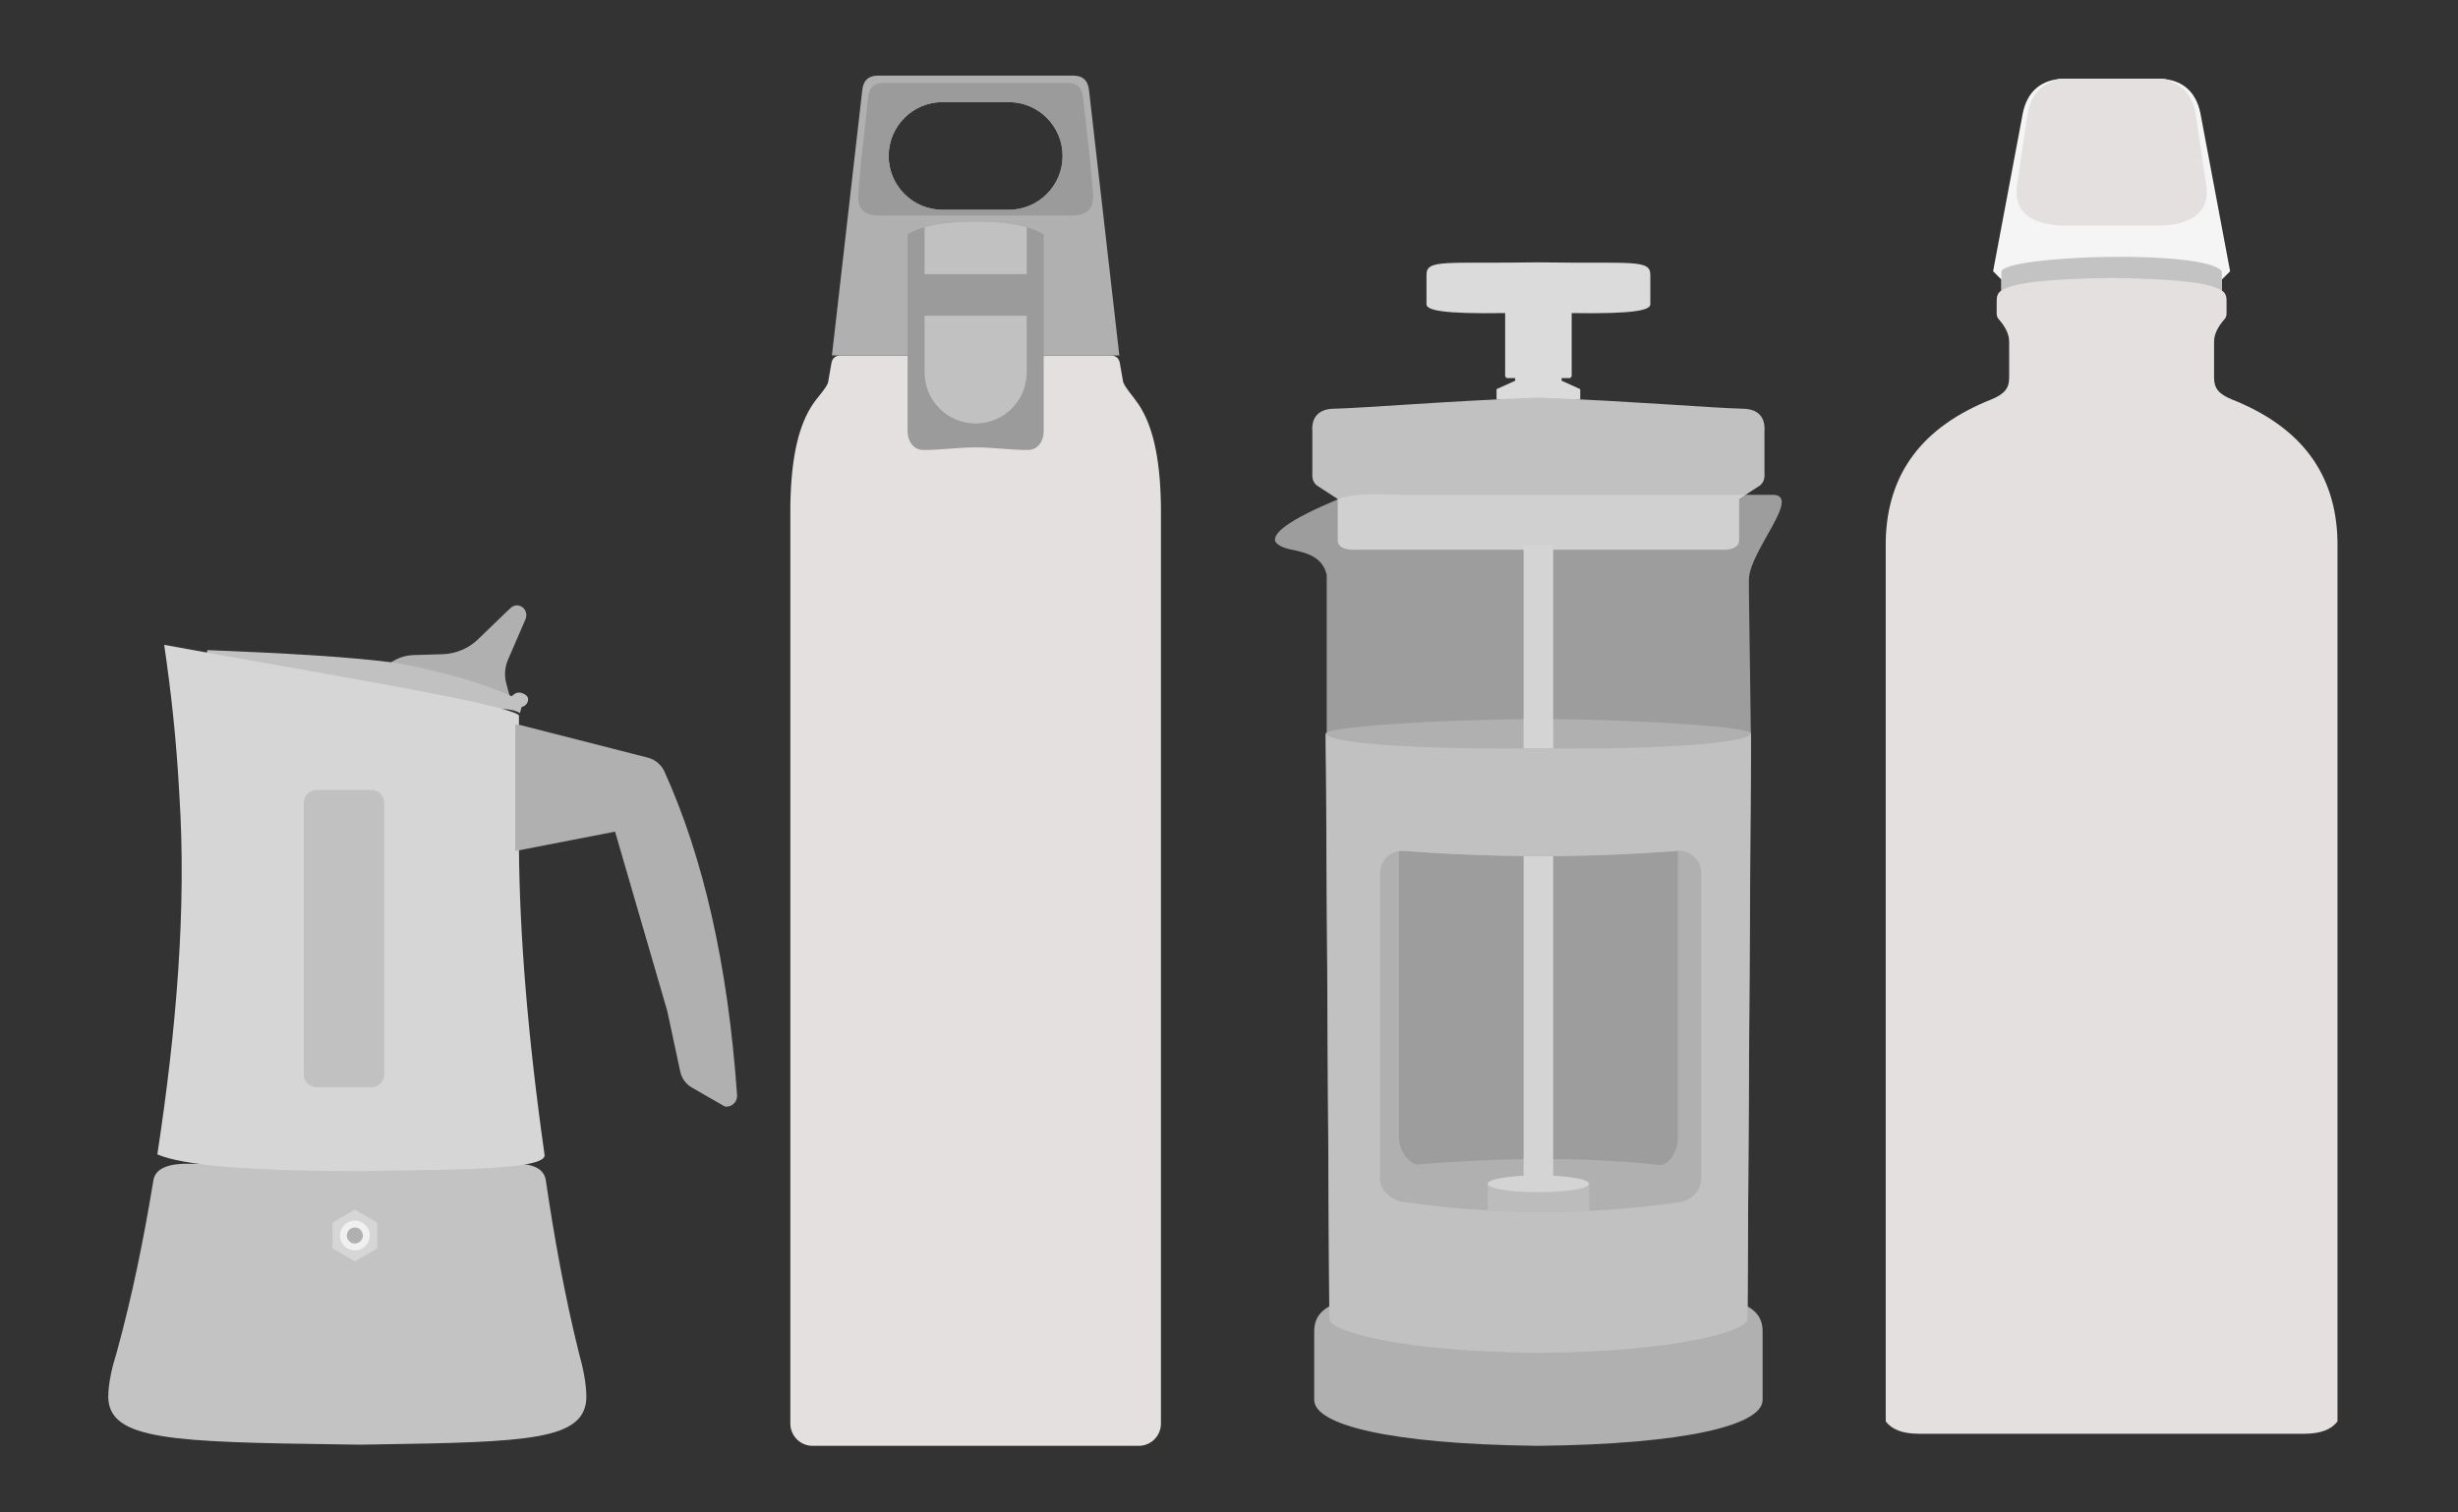 <?xml version="1.0" encoding="UTF-8" standalone="no"?><!DOCTYPE svg PUBLIC "-//W3C//DTD SVG 1.1//EN" "http://www.w3.org/Graphics/SVG/1.1/DTD/svg11.dtd"><svg width="100%" height="100%" viewBox="0 0 650 400" version="1.1" xmlns="http://www.w3.org/2000/svg" xmlns:xlink="http://www.w3.org/1999/xlink" xml:space="preserve" xmlns:serif="http://www.serif.com/" style="fill-rule:evenodd;clip-rule:evenodd;stroke-linejoin:round;stroke-miterlimit:1.414;"><rect x="0" y="0" width="650" height="400" fill="#333333" stroke="none"/><g><path d="M587.541,76.799l-58.284,0l0,-2.861l-2.196,-2.197l7.841,-41.725c1.209,-6.125 5.196,-9.102 11.019,-9.21l24.956,0c5.823,0.108 9.81,3.085 11.019,9.21l7.841,41.725l-2.196,2.197l0,2.861Zm-29.142,-45.685c9.455,0 17.131,6.15 17.131,13.725c0,7.576 -7.676,13.726 -17.131,13.726c-9.455,0 -17.131,-6.15 -17.131,-13.726c0,-7.575 7.676,-13.725 17.131,-13.725Z" style="fill:#f5f5f5;"/><clipPath id="_clip1"><path d="M587.541,76.799l-58.284,0l0,-2.861l-2.196,-2.197l7.841,-41.725c1.209,-6.125 5.196,-9.102 11.019,-9.21l24.956,0c5.823,0.108 9.81,3.085 11.019,9.21l7.841,41.725l-2.196,2.197l0,2.861Zm-29.142,-45.685c9.455,0 17.131,6.15 17.131,13.725c0,7.576 -7.676,13.726 -17.131,13.726c-9.455,0 -17.131,-6.15 -17.131,-13.726c0,-7.575 7.676,-13.725 17.131,-13.725Z"/></clipPath><g clip-path="url(#_clip1)"><path d="M572.235,59.663l-27.672,0c-8.564,-0.667 -12.594,-4.44 -10.981,-12.079l2.582,-17.512c1.198,-6.375 4.714,-7.994 8.399,-9.266l27.672,0c3.685,1.272 7.201,2.891 8.399,9.266l2.582,17.512c1.613,7.639 -2.417,11.412 -10.981,12.079Z" style="fill:#e4e0e0;"/><path d="M529.257,76.799l0,-5.058c1.637,-4.264 53.978,-5.863 58.284,0l0,5.058l-58.284,0Z" style="fill:#c3c3c3;"/></g><path d="M507.451,379.194c-4.368,-0.01 -7.224,-1.163 -8.784,-3.295l0,-232.785c0.365,-17.98 9.777,-30.279 27.959,-37.488c3.332,-1.381 4.656,-2.817 4.68,-5.709l0,-9.509c0.004,-2.049 -1.032,-3.987 -2.652,-5.861c-0.534,-0.529 -0.657,-1.134 -0.649,-1.763l0,-3.356c0.007,-1.214 0.358,-1.975 1.252,-2.629c3.817,-2.162 12.285,-2.996 29.142,-3.295l0.784,0.014c16.337,0.311 24.601,1.152 28.358,3.281c0.894,0.654 1.245,1.415 1.252,2.629l0,3.356c0.008,0.629 -0.115,1.234 -0.649,1.763c-1.62,1.874 -2.656,3.812 -2.652,5.861l0,9.509c0.024,2.892 1.348,4.328 4.68,5.709c18.182,7.209 27.594,19.508 27.959,37.488l0,232.785c-1.56,2.132 -4.416,3.285 -8.784,3.295l-101.896,0Z" style="fill:#e4e0e0;"/></g><g><path d="M209.003,133.707c0.206,-13.73 2.523,-21.649 5.877,-26.707c1.398,-2.108 3.881,-4.609 4.12,-6l0.803,-4.619c0.18,-1.576 1.008,-2.235 2.197,-2.381l72,0c1.189,0.147 2.017,0.805 2.197,2.381l0.803,4.619c0.492,1.504 2.722,3.892 4.12,6c3.354,5.058 5.671,12.977 5.877,26.707c0.002,0.058 0.003,0.115 0.003,0.173l0,242.621c0,3.245 -2.635,5.88 -5.88,5.88l-86.24,0c-3.245,0 -5.88,-2.635 -5.88,-5.88l0,-242.621c0,-0.058 0.001,-0.115 0.003,-0.173Z" style="fill:#e4e0e0;"/><path d="M296,94l-76,0l8,-70c0.229,-2.624 1.571,-3.947 4,-4l52,0c2.429,0.053 3.771,1.376 4,4l8,70Zm-29.242,-67l-17.516,0c-7.86,0 -14.242,6.382 -14.242,14.242c0,7.861 6.382,14.243 14.242,14.243l17.516,0c7.86,0 14.242,-6.382 14.242,-14.243c0,-7.86 -6.382,-14.242 -14.242,-14.242Z" style="fill:#b0b0b0;"/><clipPath id="_clip2"><path d="M296,94l-76,0l8,-70c0.229,-2.624 1.571,-3.947 4,-4l52,0c2.429,0.053 3.771,1.376 4,4l8,70Zm-29.242,-67l-17.516,0c-7.86,0 -14.242,6.382 -14.242,14.242c0,7.861 6.382,14.243 14.242,14.243l17.516,0c7.86,0 14.242,-6.382 14.242,-14.243c0,-7.86 -6.382,-14.242 -14.242,-14.242Z"/></clipPath><g clip-path="url(#_clip2)"><path d="M227.641,43.616l-0.035,0l1.973,-17.768c0.217,-2.559 1.488,-3.849 3.789,-3.901l49.264,0c2.301,0.052 3.572,1.342 3.789,3.901l1.973,17.768l-0.035,0l0.641,7.205c0.251,3.401 -0.357,6.29 -6,6.176l-50,0c-5.643,0.114 -6.251,-2.775 -6,-6.176l0.641,-7.205Z" style="fill:#9b9b9b;"/></g><path d="M258.013,58.588c8.178,0.002 14.195,1.097 17.987,3.412l0,52c0.028,2.335 -1.281,4.888 -4,5c-4.681,0.071 -9.863,-0.754 -13.981,-0.66l0,0l-0.01,0l-0.009,0l0,0c-4.119,-0.094 -9.319,0.731 -14,0.66c-2.719,-0.112 -4.028,-2.665 -4,-5l0,-52c3.792,-2.315 9.822,-3.41 18,-3.412l0,0l0.006,0l0.007,0l0,0Z" style="fill:#9b9b9b;"/><clipPath id="_clip3"><path d="M258.013,58.588c8.178,0.002 14.195,1.097 17.987,3.412l0,52c0.028,2.335 -1.281,4.888 -4,5c-4.681,0.071 -9.863,-0.754 -13.981,-0.66l0,0l-0.01,0l-0.009,0l0,0c-4.119,-0.094 -9.319,0.731 -14,0.66c-2.719,-0.112 -4.028,-2.665 -4,-5l0,-52c3.792,-2.315 9.822,-3.41 18,-3.412l0,0l0.006,0l0.007,0l0,0Z"/></clipPath><g clip-path="url(#_clip3)"><path d="M271.5,98.5c0,7.451 -6.049,13.5 -13.5,13.5c-7.451,0 -13.5,-6.049 -13.5,-13.5l0,-15l27,0l0,15Z" style="fill:#c1c1c1;"/><rect x="244.5" y="57" width="27" height="15.5" style="fill:#c1c1c1;"/></g></g><g><path d="M395.755,105.633l0,-2.716l4.945,-2.236l-0.04,-0.677l-2.196,0l-0.441,-0.441l0,-16.768c-16.925,0.272 -20.611,-0.804 -20.798,-2.235l0,-7.825c-0.076,-4.297 5.025,-2.952 29.597,-3.354l0.572,0.009c24.079,0.373 29.101,-0.919 29.025,3.345l0,7.825c-0.187,1.431 -3.873,2.507 -20.798,2.235l0,16.768l-0.441,0.441l-2.196,0l-0.04,0.677l4.945,2.236l0,2.716l-11.067,0.637l-11.067,-0.637Z" style="fill:#dbdbdb;"/><path d="M456.541,145.395l-99.438,0c-2.271,-0.278 -3.189,-1.104 -3.353,-2.235l0,-11.179l-5.553,-3.613c-0.942,-0.84 -1.236,-1.755 -1.155,-3.094l0,-11.179c-0.279,-3.775 1.697,-5.891 5.532,-5.994c9.383,-0.254 29.727,-2.028 54.248,-2.948l1.146,0.043c24.008,0.932 43.866,2.655 53.102,2.905c3.835,0.103 5.811,2.219 5.532,5.994l0,11.179c0.081,1.339 -0.213,2.254 -1.155,3.094l-5.553,3.613l0,11.179c-0.164,1.131 -1.082,1.957 -3.353,2.235Z" style="fill:#c1c1c1;"/><path d="M350.842,193.848l0,-41.745c-0.982,-4.582 -4.882,-5.864 -9.171,-6.708c-3.08,-0.651 -3.955,-1.432 -4.463,-2.235c-0.565,-2.217 3.282,-5.517 16.738,-11.179c2.895,-1.31 8.715,-1.434 15.622,-1.118l98.974,0c8.364,-0.235 -5.899,14.766 -6.048,22.357l0,3.354l0.51,37.417l-1.118,134.042l-109.867,0l-1.177,-134.185Z" style="fill:#d9d9d9;fill-opacity:0.636;"/><path d="M460.784,333.195l-107.924,0l-2.28,-139.204c-0.038,-1.705 27.3,-3.594 56.242,-3.881l0.678,0.007c28.689,0.309 55.602,2.182 55.564,3.874l-2.28,139.204Zm-17.073,-108.185c0,-3.091 -2.314,-5.6 -5.164,-5.6c-21.977,1.853 -43.065,1.714 -63.45,0c-2.85,0 -5.164,2.509 -5.164,5.6l0,75.932c0,3.091 2.641,7.19 5.132,6.997c20.344,-1.58 41.428,-2.227 63.482,0.139c3.091,0.332 5.164,-4.045 5.164,-7.136l0,-75.932Z" style="fill:#b0b0b0;"/><g><rect x="402.909" y="144.252" width="7.825" height="177.739" style="fill:#d4d4d4;"/><rect x="393.408" y="313.074" width="26.829" height="10.061" style="fill:#bcbcbc;"/><ellipse cx="406.822" cy="313.074" rx="13.414" ry="2.236" style="fill:#d4d4d4;"/></g><path d="M405.904,382.37c-38.728,-0.503 -58.313,-5.587 -58.37,-12.101l0,-18.07c-0.013,-3.597 1.73,-5.41 3.98,-6.707l-0.934,-151.501c0.577,2.393 21.385,4.287 56.242,3.944l1.624,0.014c33.878,0.27 54.05,-1.603 54.618,-3.958l-0.934,151.501c2.25,1.297 3.993,3.11 3.98,6.707l0,18.07c-0.058,6.566 -19.951,11.678 -59.288,12.112l-0.918,-0.011Zm43.981,-151.423c0,-3.282 -2.664,-5.947 -5.947,-5.947c-25.306,1.968 -49.589,1.82 -73.063,0c-3.282,0 -5.947,2.665 -5.947,5.947l0,80.651c0,3.283 3.068,5.83 5.91,6.244c24.37,3.548 48.761,3.57 73.1,0.148c3.539,-0.497 5.947,-3.109 5.947,-6.392l0,-80.651Z" style="fill:#b0b0b0;"/><clipPath id="_clip4"><path d="M405.904,382.37c-38.728,-0.503 -58.313,-5.587 -58.37,-12.101l0,-18.07c-0.013,-3.597 1.73,-5.41 3.98,-6.707l-0.934,-151.501c0.577,2.393 21.385,4.287 56.242,3.944l1.624,0.014c33.878,0.27 54.05,-1.603 54.618,-3.958l-0.934,151.501c2.25,1.297 3.993,3.11 3.98,6.707l0,18.07c-0.058,6.566 -19.951,11.678 -59.288,12.112l-0.918,-0.011Zm43.981,-151.423c0,-3.282 -2.664,-5.947 -5.947,-5.947c-25.306,1.968 -49.589,1.82 -73.063,0c-3.282,0 -5.947,2.665 -5.947,5.947l0,80.651c0,3.283 3.068,5.83 5.91,6.244c24.37,3.548 48.761,3.57 73.1,0.148c3.539,-0.497 5.947,-3.109 5.947,-6.392l0,-80.651Z"/></clipPath><g clip-path="url(#_clip4)"><path d="M405.977,357.78c-35.642,-0.354 -54.282,-5.659 -54.463,-8.935l0,-4.471l-0.934,-160.971l112.484,0l-0.934,160.971l0,4.471c-0.181,3.276 -18.821,8.581 -54.463,8.935l-0.845,0.008l-0.845,-0.008Z" style="fill:#c1c1c1;"/></g></g><g><path d="M134.721,183.859c0,0 -0.409,-1.51 -0.827,-3.055c-0.573,-2.118 -0.41,-4.368 0.461,-6.382c1.394,-3.22 3.518,-8.125 4.609,-10.645c0.426,-0.985 0.231,-2.128 -0.498,-2.915c0,-0.001 -0.001,-0.001 -0.001,-0.002c-0.427,-0.461 -1.02,-0.734 -1.648,-0.758c-0.628,-0.025 -1.24,0.202 -1.702,0.629c-0.785,0.727 -1.54,1.426 -1.54,1.426c0,0 -3.951,3.818 -7.131,6.892c-2.531,2.448 -5.885,3.863 -9.404,3.969c-2.582,0.078 -5.554,0.167 -7.674,0.231c-1.85,0.056 -3.657,0.574 -5.256,1.506c-0.68,0.397 -1.237,0.722 -1.237,0.722l31.369,8.9l0.479,-0.518Z" style="fill:#b0b0b0;"/><path d="M135.194,307.794c5.468,-0.211 8.617,1.147 9.13,4.292c2.222,15.057 4.931,30.214 8.73,45.593c1.153,4.097 1.977,8.094 2.014,11.852c-0.282,11.343 -14.955,11.859 -55.81,12.479l-4.036,0.061l-4.491,-0.061c-45.471,-0.62 -61.802,-1.136 -62.116,-12.479c0.041,-3.758 0.958,-7.755 2.242,-11.852c4.228,-15.379 7.243,-30.536 9.717,-45.593c0.57,-3.145 4.075,-4.503 10.16,-4.292l84.46,0Z" style="fill:#c3c3c3;"/><g><path d="M93.839,319.918l5.918,3.417l0,6.834l-5.918,3.416l-5.918,-3.416l0,-6.834l5.918,-3.417Z" style="fill:#d6d6d6;"/><circle cx="93.839" cy="326.752" r="3.936" style="fill:#f0f0f0;"/><circle cx="93.839" cy="326.752" r="2.121" style="fill:#b0b0b0;"/></g><path d="M54.203,174.186l0.683,-2.255c19.412,0.787 37.841,1.716 50.5,3.485c10.605,2.083 20.83,4.671 29.96,8.717c0.962,-1.044 2.115,-1.364 3.61,-0.383c1.413,0.926 0.525,2.962 -1.014,3.219l-0.455,1.609c-1.894,-1.194 -4.903,-1.063 -7.68,-1.207l-74.921,-10.935l-0.683,-2.25Z" style="fill:#c1c1c1;"/><path d="M93.648,309.738c-27.859,-0.086 -45.37,-1.543 -52.038,-4.437c5.044,-33.071 7.736,-65.097 5.823,-95.079c-0.815,-15.229 -2.296,-27.907 -4.013,-39.681c42.663,7.838 89.795,15.433 93.811,18.61l0,35.514c0.2,22.425 2.267,48.904 6.755,80.636c1.127,4.388 -27.236,3.985 -50.338,4.437Z" style="fill:#d6d6d6;"/><path d="M101.602,212.326c0,-1.879 -1.525,-3.404 -3.403,-3.404l-14.465,0c-1.878,0 -3.403,1.525 -3.403,3.404l0,71.814c0,1.879 1.525,3.404 3.403,3.404l14.465,0c1.878,0 3.403,-1.525 3.403,-3.404l0,-71.814Z" style="fill:#c1c1c1;"/><path d="M137.231,191.669c0,0 25.144,6.421 34.049,8.695c1.961,0.501 3.591,1.859 4.437,3.698c10.245,22.683 16.78,50.999 19.195,85.567c0.055,0.791 -0.22,1.568 -0.761,2.147c-0.54,0.579 -1.297,0.908 -2.089,0.908c0,0.001 -0.001,0.001 -0.001,0.001c-0.205,0 -0.406,-0.054 -0.584,-0.156c-1.145,-0.659 -5.66,-3.259 -8.535,-4.914c-1.563,-0.9 -2.672,-2.421 -3.05,-4.186c-1.125,-5.242 -3.451,-16.089 -3.451,-16.089l-13.792,-47.396l-26.395,5.126l0,-33.401l0.977,0Z" style="fill:#b0b0b0;"/></g></svg>